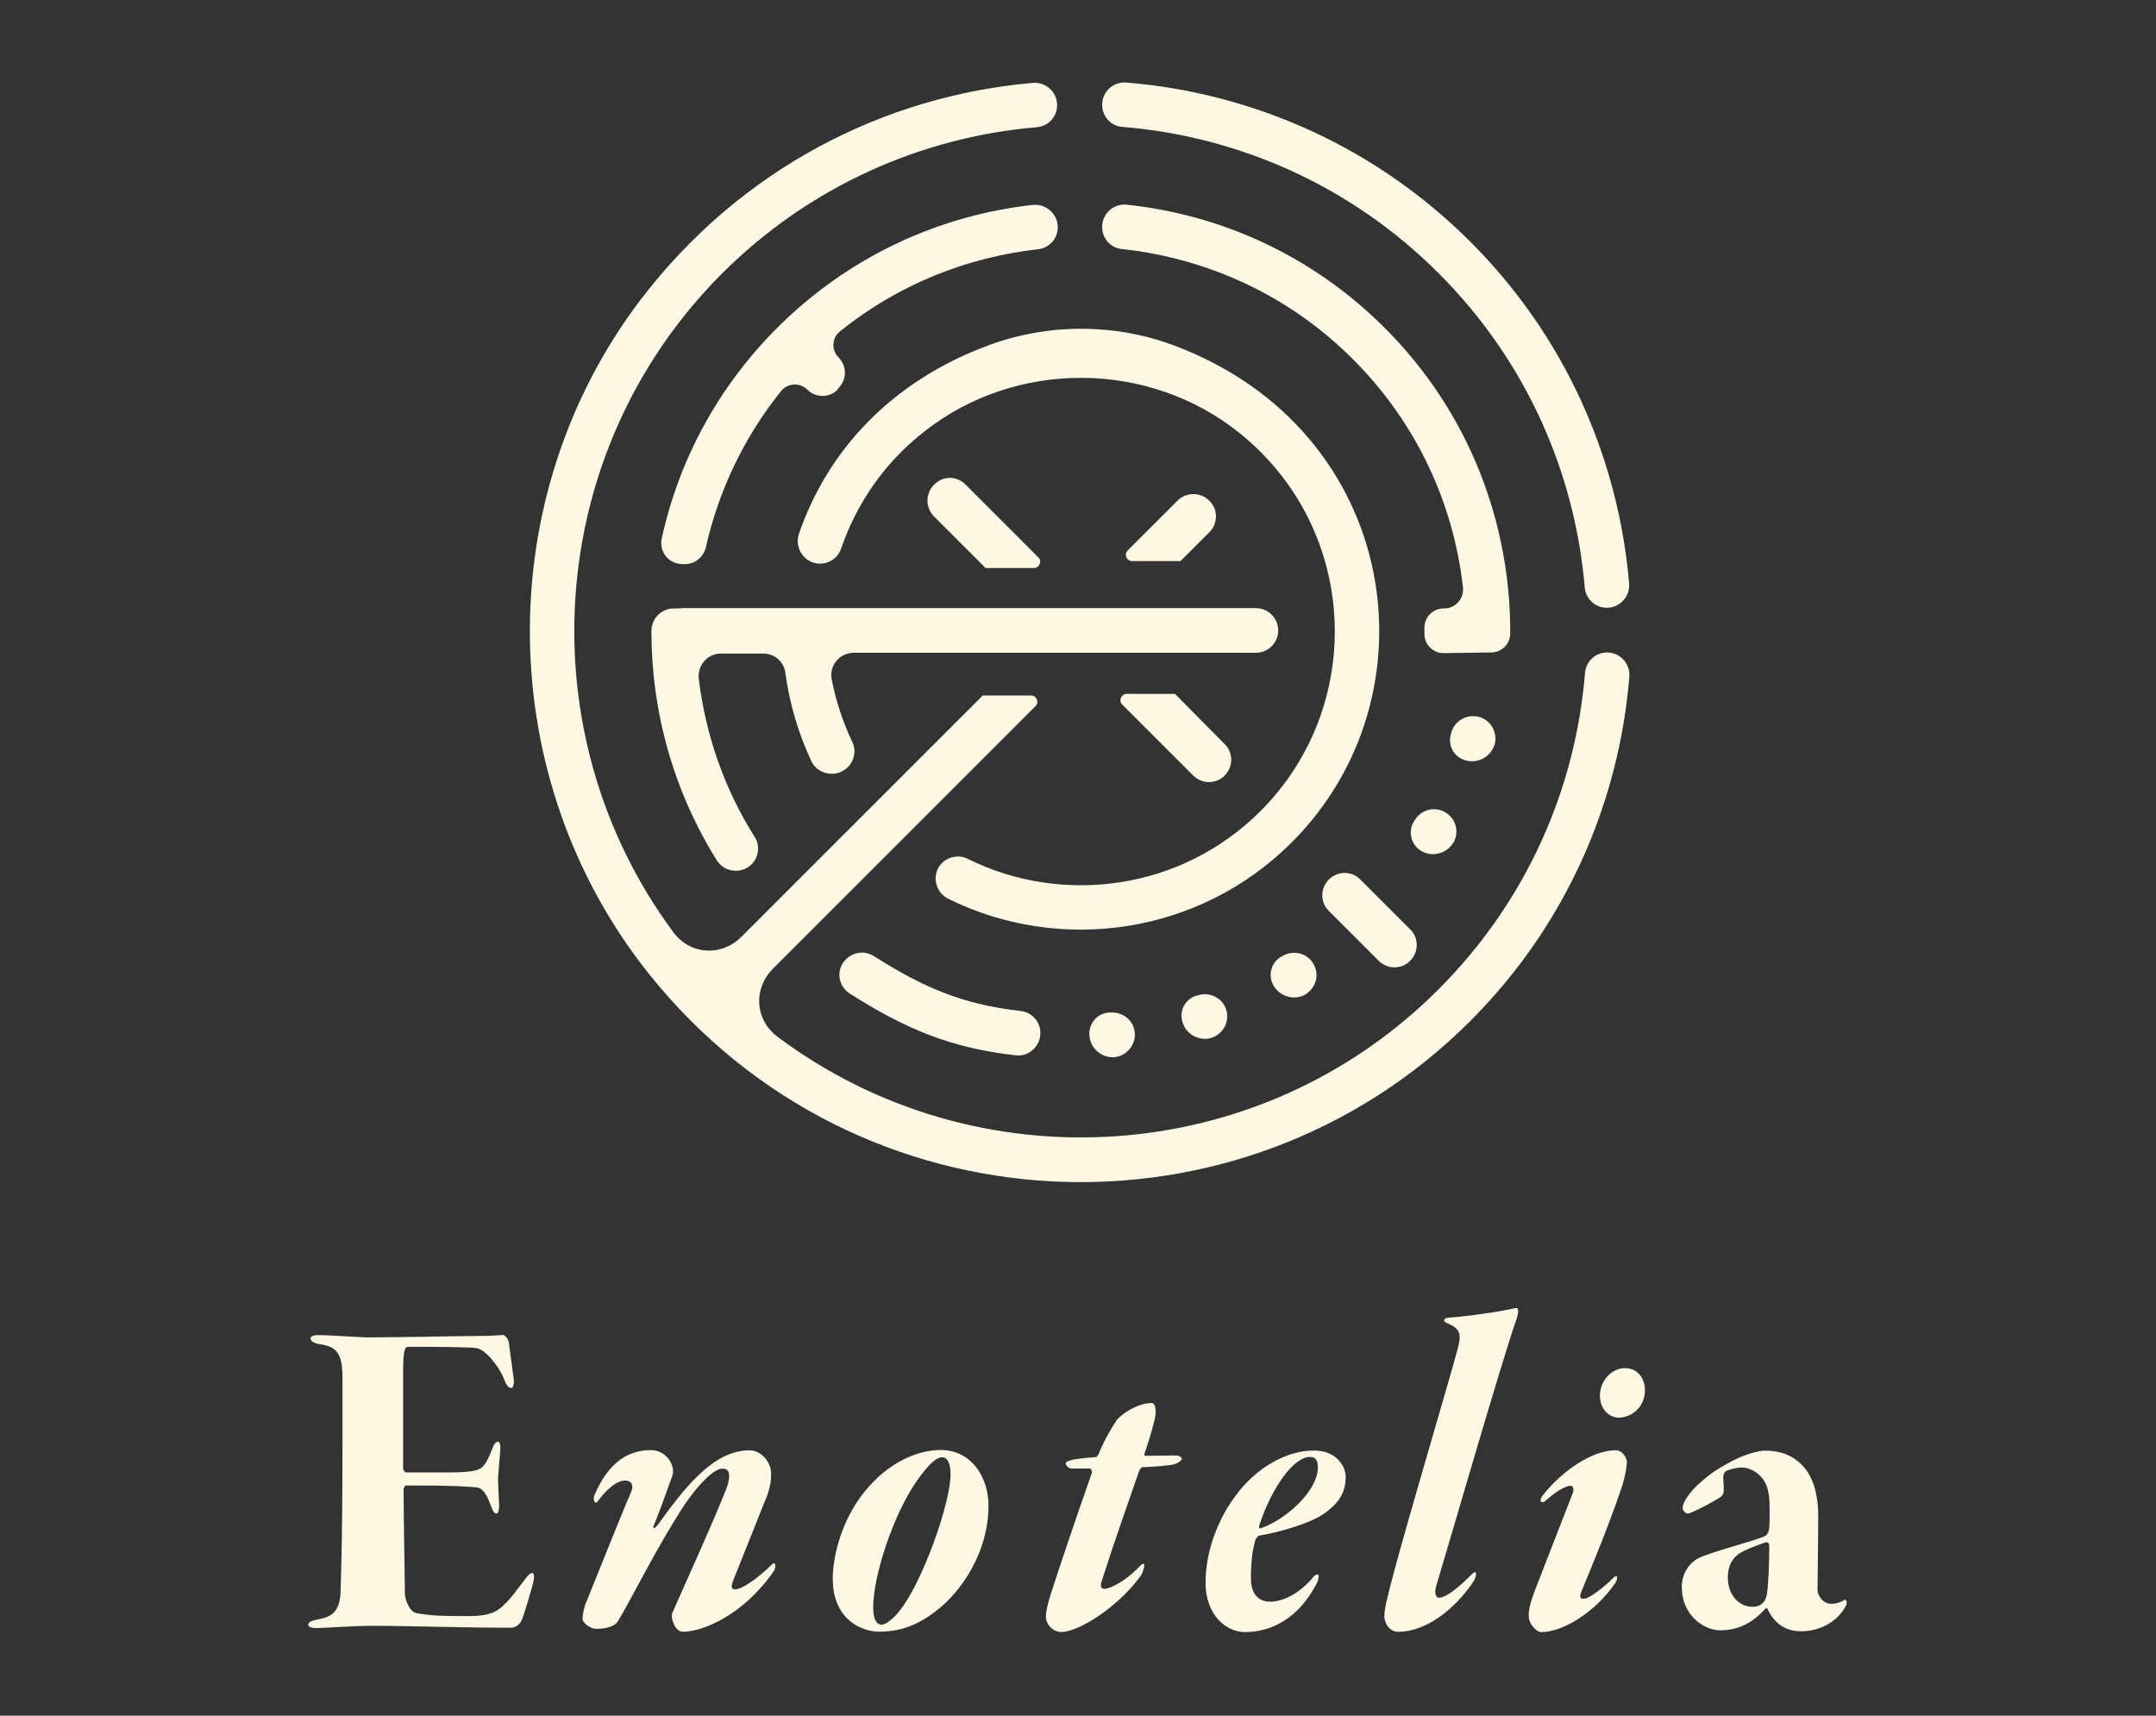 <?xml version="1.0" encoding="utf-8"?>
<!-- Generator: Adobe Illustrator 21.0.0, SVG Export Plug-In . SVG Version: 6.00 Build 0)  -->
<svg version="1.1" id="Layer_1" xmlns="http://www.w3.org/2000/svg" xmlns:xlink="http://www.w3.org/1999/xlink" x="0px" y="0px"
	 viewBox="0 0 1920 1528" style="enable-background:new 0 0 1920 1528;" xml:space="preserve">
<rect x="0" y="0" width="1920" height="1528" fill="#333333" stroke="none"/>
<style type="text/css">
	.st0{fill:#FCF8E3;}
</style>
<path class="st0" d="M283.9,1189.1c10.4,0,36.3,2,43.8,2c32.6,0,77.6-1.2,94.3-1.2c15.9,0,23.1-0.9,26.2-0.9c1.7,0,4.6,4,4.9,6.6
	l4.6,34.3c0,2.6-0.9,6.3-2,6.3c-2,0-4-1.2-5.8-5.5c-5.5-14.7-17.6-28.3-25.1-30c-4.9-0.9-32.9-1.2-60.9-1.2c-2.9,0-4.6,1.2-4.9,19
	v89.4c0,0.9,1.2,3.5,2.9,3.5H401c12.1,0,22.5-0.9,26.8-3.5c4-2.6,6.6-7.2,11.2-19c0.3-1.2,2-4.9,4.6-4.9c1.7,0,2,4,2,4.9
	c0,2.9-1.7,21.6-2,26.2c-0.3,4.6,0.9,22.5,0.9,25.4c0,5.8-1.2,7.5-2.6,7.5c-1.2,0-2.6-1.2-4.6-6.6c-2-4.9-5.5-16.2-13-16.7
	c-11.2-0.9-19.6-1.7-62.9-1.7c-0.9,0-2,2.6-2,3.5c0,21.3,1.2,85.7,1.2,93.2c0,4.6,4,15.9,10.4,17c4.9,0.9,13.8,2.6,35.8,2.6
	c17,0,31.7,1.2,42.1-10.1c6.6-5.8,13.8-16.7,17.9-21.6c2.9-4,4.9-6.6,7.2-6.6c1.7,0,2,3.7,0.9,8.4c-0.9,3.5-8.4,30-10.4,33.7
	c-1.7,4-5.8,6.6-9.5,6.6c-44.1,0-90.6-1.7-124-1.7c-14.1,0-44.1,2-48.7,2c-5.5,0-7.8-1.2-7.8-2.9c0-2.6,2.9-3.5,7.5-4.6
	c11.8-2,20.5-5.5,21.3-24.5c2-63.4,1.7-126.3,1.7-190.9c0-22.2-5.5-28-20.8-30c-4.6-0.9-7.5-2.6-7.5-4.6
	C275.8,1190.2,279.2,1189.1,283.9,1189.1z M598.8,1314.2c-2.9,7.5-8.4,24.2-15.6,42.1c-2.6,5.8-1.2,6.3,2.6,1.7
	c23.6-32.6,49.3-66.3,81.6-66.3c11,0,19.3,11,19.3,20.5c0,4.9,0,12.1-5.8,25.4l-28,70.1c-2.6,6.3-0.9,7.8,1.7,7.8
	c6.3,0,19.9-9.5,32.9-22.2c3.5-3.5,3.7,2.6,1.7,5.8c-27.1,39.5-63.7,54.2-81,54.2c-7.2,0-11.2-12.4-9.5-16.7
	c2-4.9,42.1-93.4,49.3-113.9c2.9-11,0.9-14.7-4.6-14.7c-7.5,0-20.8,13.3-33.5,31.7c-25.4,38.9-45.9,81.3-59.7,104.4
	c-1.7,2.9-7.5,6.6-19.3,6.6c-4.6,0-12.4-4.9-12.1-9.5c0-2.6,1.2-10.1,3.7-15.3c13-32,32.9-82.2,39.2-96.3c3.7-8.4-0.9-11-4.9-11
	c-8.4,0-17.9,9.5-24.5,18.5c-2.6,3.5-4.6-1.7-2.9-5.5c5.8-13,18.5-40.1,50.5-40.1C593.6,1291.7,601.7,1305.3,598.8,1314.2z
	 M880.3,1340.8c0,42.7-25.4,77.9-46.4,93.7c-21.3,17-39.5,18.7-51.3,18.7c-15.6,0-41-11.2-41-47c0-21.3,8.4-53.1,28.3-77.6
	c19.3-24.2,45-37.2,68.1-37.2C865.9,1291.7,880.3,1316.6,880.3,1340.8z M816.5,1318.9c-20.8,29.7-38.9,84.2-38.9,112.8
	c0,11.5,3.5,15.3,7.5,15.3c3.7,0,11-5.5,16.7-13.3c19.3-24.2,44.7-94.3,44.7-120.8c0-11-3.5-15-7.2-15
	C834.4,1297.5,827.2,1303.6,816.5,1318.9z M1017.6,1306.7c-1.7,0-3.5,3.7-4,5.8c-7.5,21.6-21.3,60.6-32.6,96
	c-1.2,3.7-0.9,6.6,2.6,6.6c3.7,0,16.7-4.9,31.1-19.9c7.2-7.5,3.7,3.7,1.7,7.5c-20.8,29.1-56.2,50.8-71.2,50.8
	c-7.2,0-13.8-6.3-13.8-13.8c0-6.3,4-19.6,5.5-23.4c4.9-15.6,20.8-62.9,35.5-104.7c0.3-1.2-0.9-3.7-1.7-3.7h-16.2
	c-3.7,0-5.5-3.7-5.5-4.6c0-2,5.5-2.9,7.5-3.5c2-0.3,11.2-1.7,19.3-2c1.2-0.3,2.6-2.6,2.9-3.5c4.9-12.4,12.4-24.5,15.9-29.7
	c4.9-5.8,18.7-15,30.9-15c4.9,0,3.7,11.2,2.9,14.1c-2.9,12.1-7.2,25.4-9.2,30.9c-0.3,1.7,0,2,1.2,2c7.8,0,15.3-0.3,27.1-0.3
	c2,0,4.9,1.2,4.9,2.9c0,0.9-2.6,4.6-9.5,5.5C1034,1305.9,1021,1306.7,1017.6,1306.7z M1198.4,1315.4c-0.3,10.4-2.6,20.5-17.9,31.7
	c-12.4,9.5-42.1,17.9-59.1,20.5c-1.7,0.3-3.5,3.7-3.7,4.9c-2.6,9.2-3.7,19.6-3.7,33.5c0,11.2,4.9,20.5,17,20.5
	c10.1,0,23.6-5.5,36.3-19.3c2.6-3.5,4.3-4.9,5.8-4.9c2.6,0,0.6,6.3-1.2,9.2c-15,28.3-38.1,42.1-63.4,42.1c-16.2,0-34.9-15-34.9-43.8
	c0-31.1,13-59.1,26-76.7c19.3-26.8,47-41.2,70.1-41.2C1190.9,1291.7,1198.4,1306.7,1198.4,1315.4z M1121.4,1358.7
	c-0.6,1.2,0.3,2.6,0.9,2.6c23.1-7.8,51.3-33.7,51.3-54.2c0-6.6-2-9.5-7.2-9.5C1153.1,1297.5,1133.2,1322.6,1121.4,1358.7z
	 M1350.7,1174.4c-11,29.7-62,206.2-71.8,238.5c-1.2,3.7-1.2,10.1,2.6,10.1c5.5,0,15.9-7.5,28.8-20.5c5.5-5.8,5.5,0.9,0.9,7.5
	c-15.9,23.1-41,43.3-66,43.3c-9.5,0-12.4-10.1-12.4-13.3c0-8.4,3.5-19.3,5.5-28.3c13-50.5,53.4-185.7,59.7-210
	c4.3-15.3,1.2-18.7-9.5-23.4c-3.5-1.2-4-4.6,2.9-4.9c14.1-0.9,40.1-4.6,52.5-7.2c2-0.3,4.6-1.2,6.6-1.2
	C1352.7,1165.1,1352.1,1169.8,1350.7,1174.4z M1448.7,1300.7c0.6,3.7-2,17-4.9,25.1c-11.2,32.9-25.4,67.5-35.8,92.3
	c-2,5.8,0.3,5.8,2.6,5.8c4,0,16.2-8.7,26.2-18.7c3.5-3.5,4.6,0,1.7,4.6c-17.9,26.2-46.7,43.8-66,43.8c-4.6,0-11-8.1-11-13
	c-0.6-4.6,0.3-11.8,7.2-28.8c8.1-20.5,19.6-50.8,32-82.2c0.9-2.9,0.6-6.3-2-6.3c-3.7,0-11.2,3.5-21.3,12.4c-4.6,4.6-7.5,1.2-3.7-3.7
	c17-21.6,43.8-40.4,65.5-40.4C1443.5,1291.7,1447.3,1295.8,1448.7,1300.7z M1464.9,1239c-0.6,15.9-13.8,23.6-23.1,23.6
	c-9.2,0-17-8.1-17-19.6c0-13.8,11-24.5,22.2-24.5C1460.6,1218.5,1465.2,1230.6,1464.9,1239z M1606.8,1307
	c10.4,12.4,12.4,30.6,12.4,43c0,22.2-0.6,55.1-0.6,66c0,4.9,4.6,12.4,12.4,12.4c3.5,0,7.5-0.9,11.5-3.5c1.2-0.9,2.9,2,1.7,4.6
	c-8.7,17-26.2,23.4-40.4,23.4c-18.7,0-26.8-13.3-29.7-19.9c0-0.3-1.2-1.2-2-0.3c-12.4,14.1-26,19.3-40.1,19.3
	c-15,0-34.3-13.8-34.3-38.4c0-14.1,8.7-23.1,15.6-26.2c11.8-5.5,44.7-13.8,57.1-18.7c2.6-0.9,4.3-2.9,4.9-6.3
	c0.9-4.9,0.6-17.6,0.6-19.9c0-16.7-3.5-23.1-8.7-28.3c-4.6-4.6-11-7.2-15.9-7.2s-11,1.7-13.8,2.9c-1.7,0.9-2.9,3.5-2.9,5.8
	c0,2.6,0.9,9.5,0.3,13.8c0,0.3-1.2,2.9-2.6,3.7c-4.9,3.5-20.8,12.1-28.3,14.7c-2.6,0.9-5.5-2.6-5.5-4.9c0-5.5,6.6-13.8,12.4-19.6
	c7.5-6.6,12.4-12.1,31.7-22.2c9.2-4.9,22.5-9.2,28.8-9.2C1591.8,1291.7,1602.2,1301.6,1606.8,1307z M1570.7,1426.7
	c0.9-0.9,2.6-4.9,2.9-7.5c0.9-6.3,2-23.6,2-42.7c0-0.9-0.9-3.5-2.9-2.9c-3.7,1.2-13.8,4.6-21.6,8.7c-8.4,4.6-12.4,12.4-12.4,22.5
	c0,17,11.2,26.2,21.3,26.2C1564.7,1431.3,1568.4,1429.6,1570.7,1426.7z M1411.5,599.3c0.9-10.4,9.5-18.2,19.6-18.2l0,0
	c11.5,0,20.8,9.8,19.9,21.6c-9.2,111.9-56.2,221.2-141.6,306.6C1105,1113.8,763.8,1099.7,578,867.5
	c-138.4-173.3-141.9-423.4-7.8-600.2C659.7,149.7,788,85.3,919.8,73.8c11.5-0.9,21.6,8.1,21.6,19.9l0,0c0,10.4-7.8,18.7-18.2,19.6
	c-102.1,8.7-201.9,52.2-280,130.1C483.4,403.2,469,654.1,599.7,830.3c15,20.2,42.7,21.9,60.6,4l214.9-214.9h43c4.9,0,7.5,6.1,4,9.5
	L688.5,862.6c-17.9,17.9-16.4,45.3,3.7,60.6c176.5,132.4,428.6,118.5,588.9-42.1C1359.6,802.6,1403.2,702.2,1411.5,599.3z
	 M981.5,93.4L981.5,93.4c0,10.1,7.8,19,17.9,19.6c103,8.4,203.3,51.9,281.8,130.4c78.2,78.2,121.4,177.9,130.1,280
	c0.9,10.1,9.5,17.9,19.6,17.9l0,0c11.8,0,20.8-10.1,19.9-21.6c-9.5-111-56.5-219.5-141.3-304.3c-85.4-85.4-194.7-132.7-306.3-141.9
	C991.3,72.6,981.5,81.6,981.5,93.4z M1046.4,618h-43c-4.9,0-7.5,6.1-4,9.5l63.2,63.2c7.8,7.8,20.5,7.8,28,0l0,0
	c7.8-7.8,7.8-20.5,0-28L1046.4,618z M1183.4,783.3L1183.4,783.3c-7.8,7.8-7.8,20.5,0,28l44.4,44.4c7.8,7.8,20.5,7.8,28,0l0,0
	c7.8-7.8,7.8-20.5,0-28l-44.4-44.4C1203.9,775.5,1191.2,775.5,1183.4,783.3z M1048.7,445.8l-44.4,44.4c-3.5,3.5-1.2,9.5,4,9.5h43
	l25.7-25.7c7.8-7.8,7.8-20.5,0-28l0,0C1069.2,438.1,1056.5,438.1,1048.7,445.8z M1327.9,581.1c9.2,0,16.7-7.2,17-16.4
	c0.6-98.6-36.6-197.8-111.9-272.8c-64.3-64.3-145.6-100.7-229.6-109.6c-11.8-1.2-21.9,8.1-21.9,19.9l0,0c0,10.1,7.5,18.7,17.6,19.6
	c75.3,8.1,148.5,40.7,205.9,98.3c56.8,56.8,89.4,128.6,97.8,202.8c1.2,10.1-6.6,19-16.7,19h-0.6c-9.2,0-17,7.5-17,17v5.8
	c0,9.2,7.5,17,17,17L1327.9,581.1z M755.1,683.2L755.1,683.2c5.8-5.8,7.5-14.7,4-22.2c-8.7-18.2-14.7-36.9-18.5-56.2
	c-2.3-12.1,7.2-23.4,19.6-23.4h358.2c11,0,19.9-8.9,19.9-19.9l0,0c0-11-8.9-19.9-19.9-19.9H606.6v0.3H600c-11,0-19.9,8.9-19.9,20.2
	c0,70.9,19.3,141.9,58.3,204.2c6.6,10.7,21.9,12.4,30.9,3.5l0,0c6.3-6.3,7.8-16.7,2.9-24.2c-27.4-43.3-43.8-91.4-49.9-140.7
	c-1.4-12.1,7.5-22.8,19.6-22.8h37.8c9.8,0,18.2,6.9,19.6,16.7c3.7,27.4,11.5,54.2,23.6,79.9C728.9,690.1,745.3,693,755.1,683.2z
	 M1150.5,750.1c131.2-131.2,96.3-366.3-104.1-442.1c-52.5-19.9-111.3-20.2-164.1-1.2c-89.7,32.6-145.9,96-170.7,168.4
	c-4.6,13,4.9,26.8,18.7,26.8l0,0c8.4,0,15.9-5.2,18.7-13.3c13.6-39.5,37.8-75.9,73.8-104.1c81.6-64.6,200.2-64,281.2,1.2
	c106.4,85.7,112.5,242.6,18.5,336.6c-70.4,70.4-176.2,84.5-261,42.4c-7.5-3.7-16.7-2-22.5,3.7l0,0c-9.8,9.8-6.6,26,5.5,32
	C943.7,849.6,1067.8,832.9,1150.5,750.1z M756.6,884.8c50.2,32,90.8,48.7,148,55.1c11.8,1.4,21.9-8.1,21.9-19.9l0,0
	c0-10.1-7.5-18.5-17.6-19.6c-51.3-5.8-85.9-20.5-130.9-49c-7.8-4.9-17.9-3.7-24.5,2.9l0,0C744.4,862.9,745.9,877.9,756.6,884.8z
	 M746.2,346.1l0.6-0.6c7.5-7.5,7.5-19.6,0-27.1l0,0c-6.6-6.6-6.1-17.6,1.4-23.4c51.9-41.8,113.3-66,176.2-73
	c10.1-1.2,17.6-9.5,17.6-19.6l0,0c0-11.8-10.4-21.1-22.2-19.9c-83.3,9.2-164.1,45.9-227.8,109.6c-53.4,53.4-87.7,118.8-102.7,187.5
	c-2.6,11.8,6.3,22.8,18.5,22.8h2.3c8.9,0,16.4-6.3,18.5-15c11.2-49.6,33.5-97.5,66.9-139c5.8-7.2,16.7-8.1,23.4-1.4l0,0
	c7.5,7.5,19.6,7.5,27.1,0L746.2,346.1z M831.8,431.7L831.8,431.7c-7.8,7.8-7.8,20.5,0,28.3l45.9,45.9h43c4.9,0,7.5-6.1,4-9.5
	l-64.9-64.9C852,423.6,839.6,423.6,831.8,431.7L831.8,431.7z M988.7,901.8c-1.4,0,0.3,0-1.2,0c-9.2,0.6-16.4,7.8-17.3,17l0,0
	c-1.2,13,9.5,23.6,22.2,22.8c1.2,0-1.4,0.3-0.3,0c11-0.9,19.3-10.7,18.5-21.6l0,0C1009.8,908.7,999.7,901,988.7,901.8z
	 M1141.9,851.6c-1.4,0.9,0.3-0.3-1.2,0.6c-7.8,4.6-11.2,14.4-7.8,23.1l0,0c4.9,11.8,19.3,16.7,30.3,10.1c0.9-0.6-1.2,0.9-0.3,0
	c9.5-6.1,12.4-18.2,6.3-27.7l0,0C1163.5,848.5,1151.1,845.9,1141.9,851.6z M1066.6,886.5c-1.4,0.6,0.3-0.3-1.2,0.3
	c-8.7,2.6-14.4,11.2-13,20.5l0,0c1.7,12.7,14.7,20.8,26.8,17c1.2-0.3-1.2,0.6-0.3,0c10.7-3.5,16.4-14.7,13-25.4l0,0
	C1088.5,888.6,1077,883.1,1066.6,886.5z M1259.5,731.1c-0.9,1.4,0.3-0.3-0.6,0.9c-4.6,7.8-2.9,17.9,4,23.9l0,0
	c9.8,8.4,24.8,5.5,31.4-5.5c0.6-0.9-0.6,1.2,0,0.3c5.5-9.8,2.3-21.9-7.5-27.4l0,0C1277.1,717.8,1265,721.3,1259.5,731.1z
	 M1292.4,652.6c-0.3,1.4,0-0.3-0.3,1.2c-2.6,8.9,1.4,18.2,9.8,22.2l0,0c11.5,5.5,25.4-0.6,29.1-13c0.3-1.2-0.3,1.2,0,0.3
	c2.9-10.7-3.2-21.9-13.8-24.8l0,0C1306.3,635.6,1295.3,642,1292.4,652.6z"/>
</svg>
